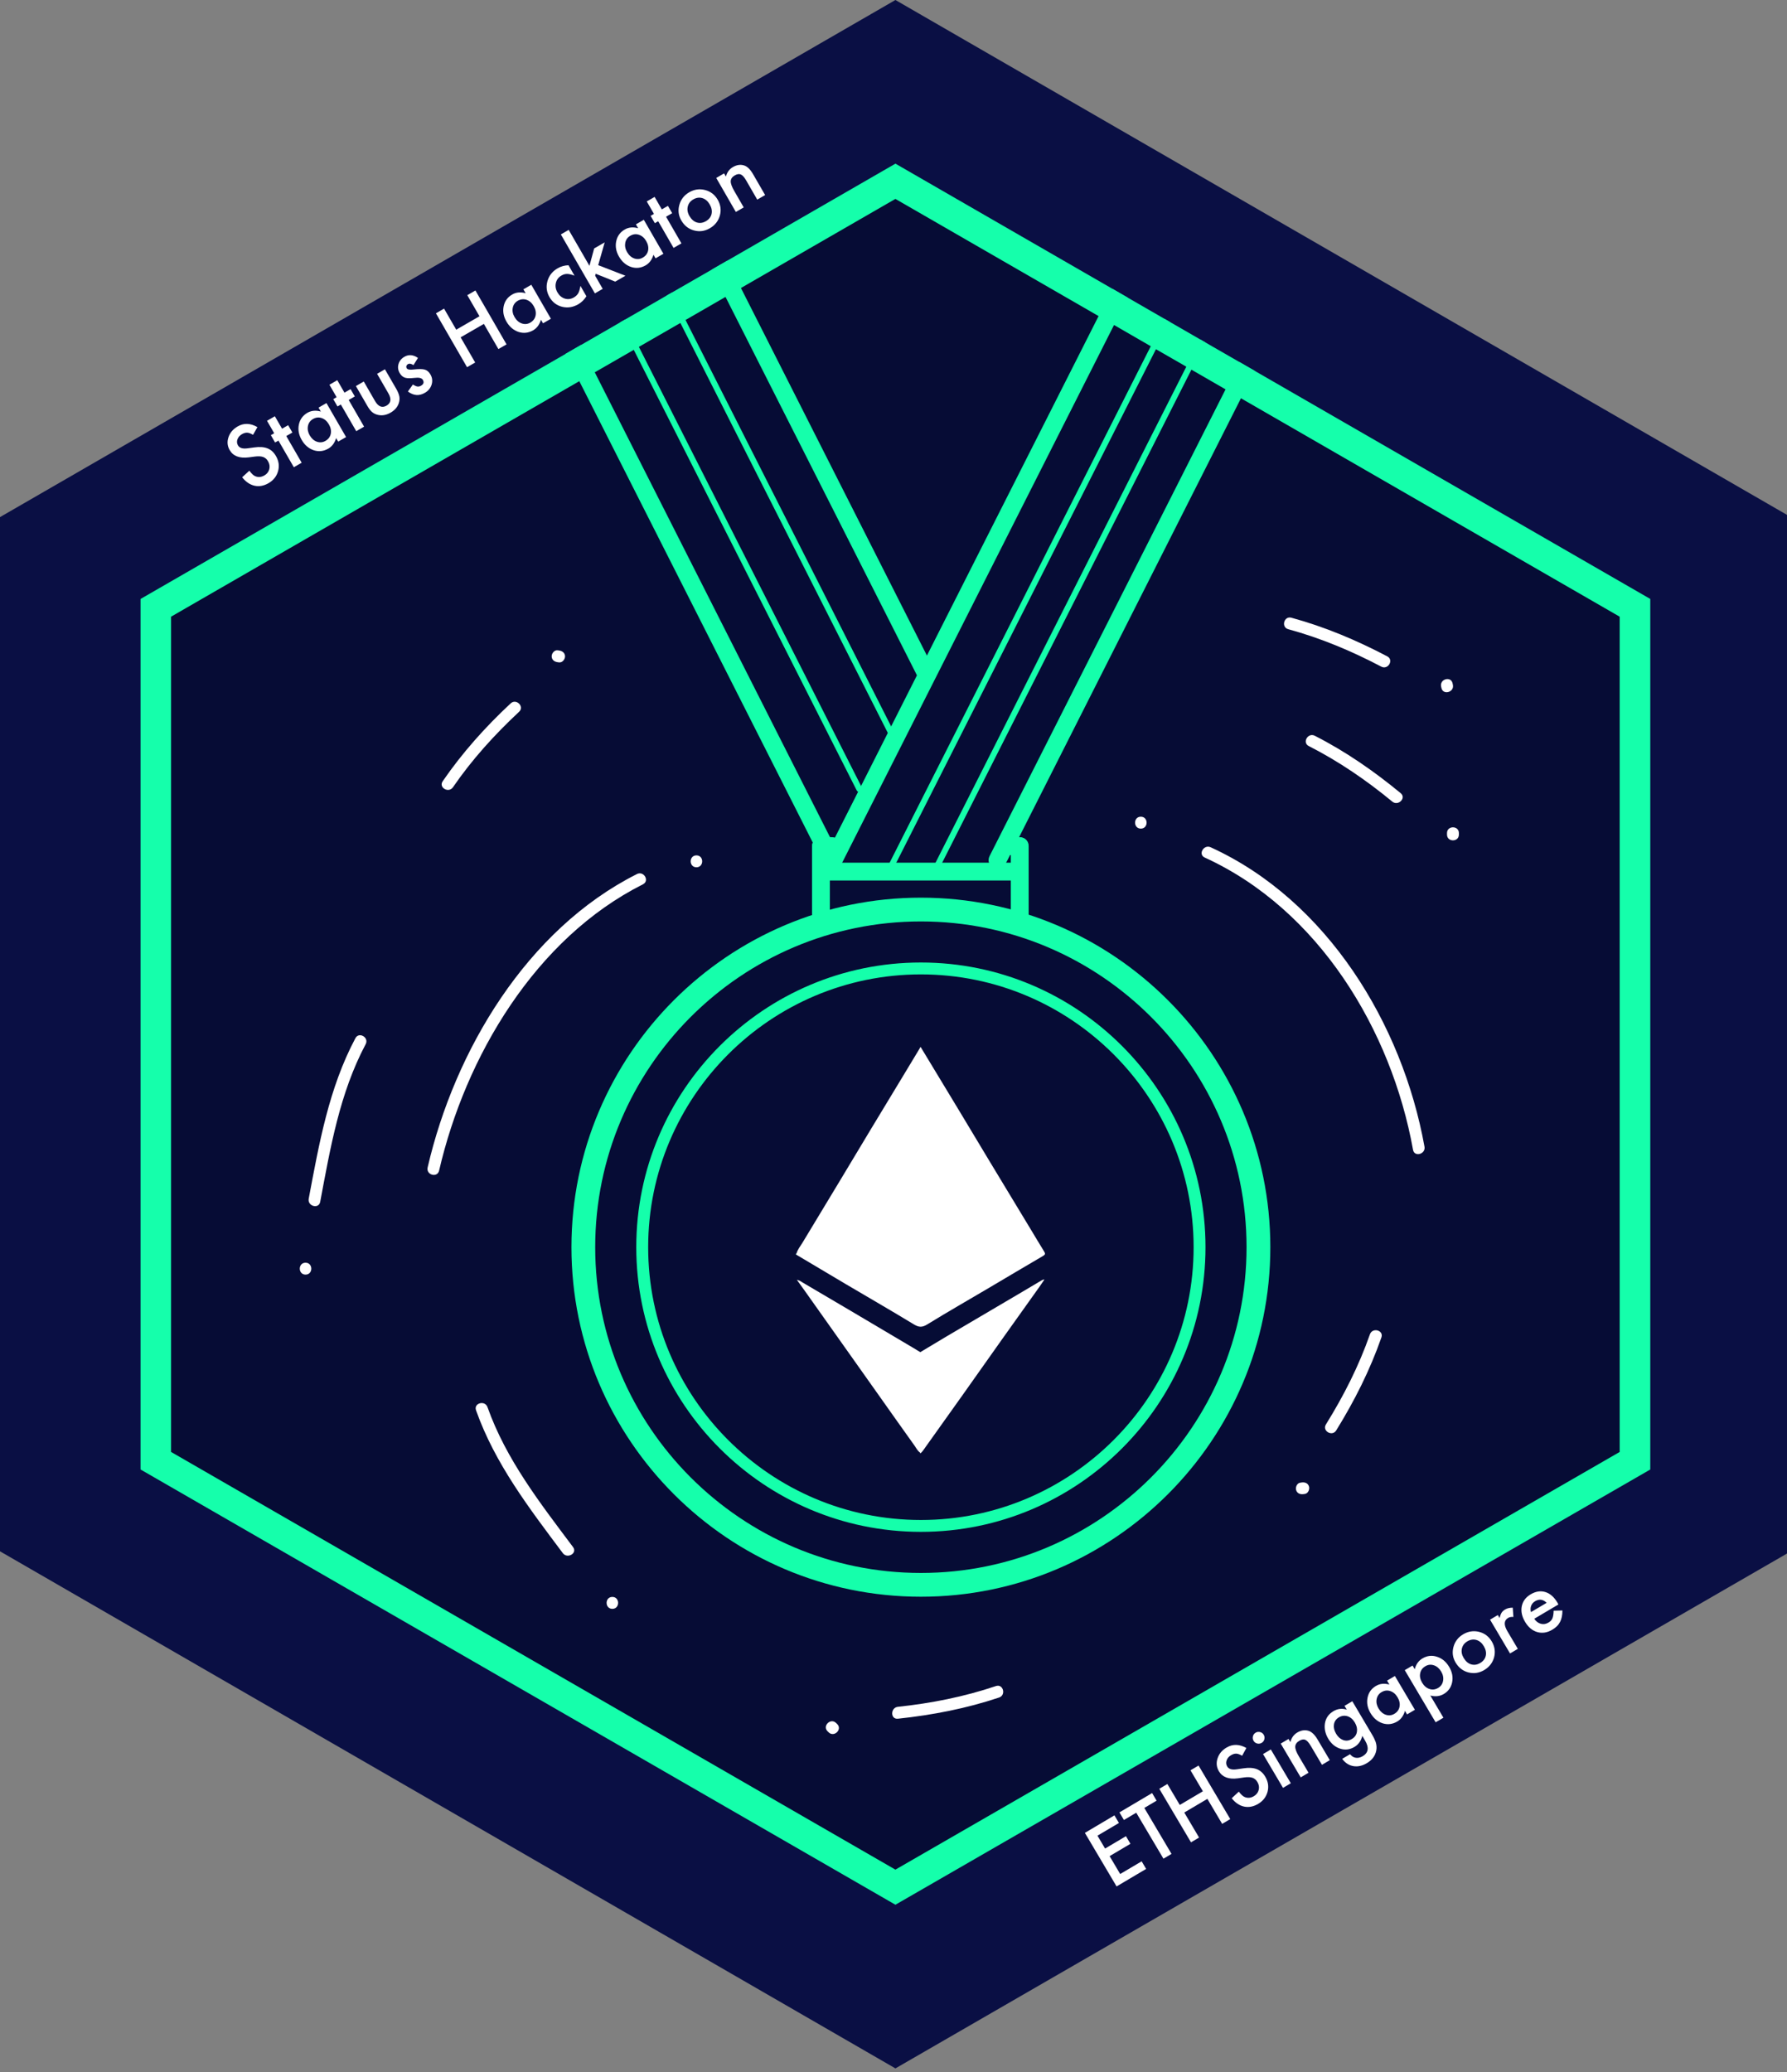<?xml version="1.0" encoding="utf-8"?>
<!-- Generator: Adobe Illustrator 16.0.0, SVG Export Plug-In . SVG Version: 6.00 Build 0)  -->
<!DOCTYPE svg PUBLIC "-//W3C//DTD SVG 1.1//EN" "http://www.w3.org/Graphics/SVG/1.1/DTD/svg11.dtd">
<svg version="1.1" id="Layer_1" xmlns="http://www.w3.org/2000/svg" xmlns:xlink="http://www.w3.org/1999/xlink" x="0px" y="0px"
	 width="110.708px" height="128.333px" viewBox="0 0 110.708 128.333" enable-background="new 0 0 110.708 128.333"
	 xml:space="preserve">
<rect x="0" y="0" width="110.708" height="128.333" fill="#808080" stroke="none"/>
<g>
	<g>
		<polygon fill="#0A0F44" points="55.473,128.11 0,96.083 0,32.028 55.473,0 110.947,32.028 110.947,96.083 		"/>
	</g>
</g>
<g>
	<g>
		<polygon fill="#060C35" points="55.452,116.422 10.095,90.233 10.095,37.859 55.452,11.672 100.811,37.859 100.811,90.233 		"/>
	</g>
</g>
<g>
	<g>
		<path fill="#15FFAB" d="M57.051,98.896c-11.938,0-21.649-9.711-21.649-21.649c0-11.938,9.712-21.649,21.649-21.649
			s21.649,9.712,21.649,21.649C78.701,89.185,68.989,98.896,57.051,98.896z M57.051,57.071c-11.126,0-20.177,9.051-20.177,20.176
			c0,11.124,9.051,20.176,20.177,20.176c11.124,0,20.175-9.052,20.175-20.176C77.226,66.122,68.175,57.071,57.051,57.071z"/>
	</g>
	<g>
		<path fill="#15FFAB" d="M57.051,94.878c-9.723,0-17.633-7.91-17.633-17.632c0-9.724,7.91-17.632,17.633-17.632
			c9.722,0,17.632,7.908,17.632,17.632C74.683,86.968,66.773,94.878,57.051,94.878z M57.051,60.351
			c-9.316,0-16.896,7.58-16.896,16.896c0,9.316,7.579,16.896,16.896,16.896c9.315,0,16.896-7.579,16.896-16.896
			C73.947,67.931,66.367,60.351,57.051,60.351z"/>
	</g>
	<g>
		<g>
			<path fill="#15FFAB" d="M51.412,56.614c0-1.403,0-2.807,0-4.21c0-0.713-1.105-0.713-1.105,0c0,1.403,0,2.807,0,4.21
				C50.306,57.326,51.412,57.326,51.412,56.614L51.412,56.614z"/>
		</g>
	</g>
	<g>
		<g>
			<path fill="#15FFAB" d="M50.858,52.957c0.229,0,0.457,0,0.685,0c0.713,0,0.713-1.105,0-1.105c-0.228,0-0.456,0-0.685,0
				C50.146,51.852,50.146,52.957,50.858,52.957L50.858,52.957z"/>
		</g>
	</g>
	<g>
		<g>
			<path fill="#15FFAB" d="M63.727,56.614c0-1.403,0-2.807,0-4.21c0-0.713-1.105-0.713-1.105,0c0,1.403,0,2.807,0,4.21
				C62.622,57.326,63.727,57.326,63.727,56.614L63.727,56.614z"/>
		</g>
	</g>
	<g>
		<g>
			<path fill="#15FFAB" d="M63.174,51.852c-0.228,0-0.456,0-0.685,0c-0.712,0-0.712,1.105,0,1.105c0.229,0,0.457,0,0.685,0
				C63.886,52.957,63.886,51.852,63.174,51.852L63.174,51.852z"/>
		</g>
	</g>
	<g>
		<g>
			<path fill="#15FFAB" d="M51.069,54.536c3.878,0,7.754,0,11.632,0c0.713,0,0.713-1.105,0-1.105c-3.878,0-7.754,0-11.632,0
				C50.356,53.431,50.356,54.536,51.069,54.536L51.069,54.536z"/>
		</g>
	</g>
	<g>
		<g>
			<path fill="#15FFAB" d="M69.87,18.438c-0.283,0.564-0.571,1.127-0.854,1.691C63.403,31.23,57.79,42.328,52.176,53.429
				c-0.007,0.014-0.015,0.026-0.022,0.04c-0.165,0.328-0.5,0.339-0.743,0.185c-0.085-0.056-0.159-0.132-0.207-0.225
				c-0.077-0.132-0.096-0.298-0.022-0.471c0.005-0.015,0.012-0.029,0.02-0.044l0.088-0.176c0.04-0.082,0.081-0.159,0.122-0.239
				c0.048-0.096,0.1-0.196,0.146-0.292c0.056-0.107,0.11-0.218,0.166-0.325c0.479-0.95,0.957-1.896,1.44-2.847
				c0.059-0.118,0.117-0.239,0.181-0.357c0.553-1.094,1.104-2.188,1.657-3.283c0.07-0.136,0.136-0.268,0.206-0.405
				c0.534-1.052,1.064-2.11,1.599-3.164c0.207-0.408,0.412-0.814,0.618-1.223c3.544-7.009,7.091-14.019,10.634-21.027
				c0.284-0.563,0.57-1.127,0.855-1.69L69.87,18.438z"/>
		</g>
	</g>
	<g>
		<g>
			<path fill="#15FFAB" d="M77.738,22.973c-0.288,0.563-0.575,1.131-0.858,1.694c-4.582,9.061-9.168,18.125-13.745,27.186
				c-0.004,0.007-0.008,0.011-0.012,0.018c-0.166,0.331-0.335,0.659-0.501,0.991c-0.016,0.033-0.033,0.063-0.048,0.096
				c-0.081,0.158-0.158,0.313-0.239,0.471c-0.025,0.048-0.049,0.1-0.073,0.147c-0.252,0.49-0.878,0.27-0.995-0.147
				c-0.041-0.122-0.032-0.265,0.04-0.409c4.87-9.635,9.743-19.271,14.619-28.905c0.284-0.568,0.571-1.132,0.854-1.695L77.738,22.973
				z"/>
		</g>
	</g>
	<g>
		<g>
			<path fill="#15FFAB" d="M74.669,21.205c-0.288,0.563-0.571,1.126-0.858,1.69c-5.146,10.177-10.295,20.358-15.439,30.534
				c-0.055,0.11-0.111,0.218-0.167,0.328c-0.11,0.214-0.426,0.025-0.32-0.185c0.026-0.047,0.049-0.096,0.074-0.144
				C63.137,43.189,68.317,32.95,73.495,22.71c0.283-0.563,0.57-1.126,0.854-1.69L74.669,21.205z"/>
		</g>
	</g>
	<g>
		<g>
			<path fill="#15FFAB" d="M72.467,19.935c-0.284,0.563-0.571,1.129-0.854,1.694c-5.362,10.6-10.723,21.2-16.084,31.8
				c-0.037,0.074-0.078,0.151-0.115,0.225c-0.106,0.21-0.424,0.026-0.316-0.188c0.006-0.011,0.012-0.025,0.018-0.037
				C60.507,42.766,65.9,32.107,71.292,21.444c0.284-0.563,0.571-1.13,0.854-1.693L72.467,19.935z"/>
		</g>
	</g>
	<g>
		<g>
			<path fill="#15FFAB" d="M56.858,41.926c-0.02-0.033-0.033-0.066-0.052-0.099c-3.953-7.812-7.904-15.624-11.859-23.436
				c-0.284-0.563-0.571-1.127-0.854-1.691l0.957-0.552c0.284,0.564,0.571,1.126,0.854,1.691c3.842,7.587,7.679,15.178,11.521,22.766
				c0.13,0.253,0.259,0.508,0.388,0.762C58.132,42.004,57.181,42.559,56.858,41.926z"/>
		</g>
	</g>
	<g>
		<g>
			<path fill="#15FFAB" d="M55.123,45.635c-0.04-0.081-0.081-0.158-0.121-0.24c-4.284-8.463-8.567-16.927-12.851-25.391
				c-0.288-0.563-0.571-1.131-0.858-1.694l0.32-0.184c0.288,0.564,0.57,1.131,0.858,1.694c4.247,8.391,8.493,16.781,12.736,25.171
				c0.078,0.151,0.154,0.306,0.231,0.458C55.55,45.661,55.23,45.844,55.123,45.635z"/>
		</g>
	</g>
	<g>
		<g>
			<path fill="#15FFAB" d="M53.164,49.035c-0.037-0.011-0.07-0.041-0.092-0.085c-4.604-9.094-9.205-18.188-13.809-27.281
				c-0.287-0.564-0.571-1.126-0.858-1.694l0.321-0.185c0.283,0.565,0.57,1.132,0.854,1.695c4.588,9.063,9.178,18.129,13.764,27.193
				c0.015,0.029,0.028,0.058,0.043,0.087C53.473,48.931,53.292,49.083,53.164,49.035z"/>
		</g>
	</g>
	<g>
		<g>
			<path fill="#15FFAB" d="M51.557,52.206c0.019,0.161-0.044,0.312-0.146,0.423c-0.033,0.041-0.078,0.078-0.122,0.107
				c-0.243,0.158-0.578,0.15-0.748-0.181c-0.059-0.118-0.121-0.24-0.18-0.358c-0.005-0.007-0.008-0.011-0.011-0.018
				c-4.817-9.525-9.64-19.045-14.461-28.571c-0.283-0.563-0.57-1.126-0.854-1.69l0.958-0.553c0.284,0.563,0.571,1.131,0.854,1.693
				c4.858,9.6,9.716,19.198,14.573,28.792c0.026,0.048,0.05,0.099,0.074,0.146C51.528,52.069,51.55,52.136,51.557,52.206z"/>
		</g>
	</g>
	<g>
		<g>
			<path fill-rule="evenodd" clip-rule="evenodd" fill="#FFFFFF" d="M56.611,82.024c0.31,0.189,0.516,0.202,0.834,0.006
				c1.252-0.771,2.529-1.499,3.795-2.247c1.125-0.663,2.245-1.334,3.373-1.991c0.14-0.082,0.159-0.141,0.075-0.275
				c-0.275-0.441-0.539-0.891-0.809-1.337c-0.843-1.393-1.687-2.785-2.528-4.18c-0.653-1.082-1.303-2.168-1.954-3.25
				c-0.771-1.278-1.546-2.555-2.318-3.832c-0.063-0.138-0.086-0.013-0.105,0.022c-0.341,0.56-0.677,1.124-1.017,1.685
				c-0.66,1.092-1.324,2.184-1.983,3.277c-0.655,1.087-1.309,2.18-1.964,3.268c-0.767,1.27-1.536,2.535-2.299,3.806
				c-0.127,0.21-0.287,0.4-0.36,0.641c-0.012,0.014-0.021,0.027-0.032,0.042c0.001,0.017,0.004,0.032,0.007,0.049
				c1.027,0.61,2.053,1.224,3.081,1.831C53.808,80.366,55.219,81.178,56.611,82.024z"/>
			<path fill-rule="evenodd" clip-rule="evenodd" fill="#FFFFFF" d="M63.258,80.056c-0.838,0.494-1.675,0.986-2.513,1.479
				c-0.682,0.402-1.364,0.801-2.045,1.203c-0.563,0.334-1.124,0.675-1.686,1.01c-0.155-0.094-0.31-0.188-0.465-0.282
				c-1.274-0.754-2.549-1.512-3.825-2.265c-0.998-0.591-1.999-1.179-2.999-1.766c-0.098-0.056-0.186-0.136-0.357-0.166
				c0.179,0.251,0.332,0.459,0.482,0.67c0.678,0.956,1.354,1.911,2.031,2.865c0.854,1.205,1.707,2.407,2.561,3.614
				c0.734,1.035,1.465,2.074,2.206,3.107c0.107,0.15,0.188,0.326,0.344,0.438c0.013,0.021,0.012,0.072,0.052,0.035
				c0.052-0.047,0.1-0.1,0.14-0.155c0.829-1.163,1.66-2.326,2.487-3.49c0.84-1.185,1.675-2.372,2.516-3.555
				c0.734-1.037,1.476-2.07,2.213-3.104c0.099-0.14,0.192-0.282,0.306-0.447c-0.109,0.005-0.165,0.05-0.225,0.084
				C64.073,79.573,63.667,79.816,63.258,80.056z"/>
		</g>
		<g>
			<path fill-rule="evenodd" clip-rule="evenodd" fill="#15FFAB" d="M49.318,77.658c0.001,0.017,0.004,0.032,0.007,0.049
				C49.283,77.696,49.282,77.679,49.318,77.658z"/>
		</g>
	</g>
</g>
<g>
	<g>
		<path fill="#FFFFFF" d="M74.634,53.113c7.05,3.221,11.564,10.666,12.906,18.103c0.084,0.468,0.794,0.269,0.71-0.195
			c-1.371-7.602-6.04-15.253-13.245-18.543C74.578,52.281,74.203,52.916,74.634,53.113L74.634,53.113z"/>
	</g>
</g>
<g>
	<g>
		<path fill="#FFFFFF" d="M81.079,46.207c1.858,0.946,3.569,2.117,5.176,3.442c0.362,0.3,0.887-0.219,0.521-0.521
			c-1.655-1.366-3.41-2.583-5.324-3.558C81.03,45.356,80.657,45.992,81.079,46.207L81.079,46.207z"/>
	</g>
</g>
<g>
	<g>
		<path fill="#FFFFFF" d="M89.645,51.598c0,0.031,0,0.061,0,0.093c0,0.476,0.736,0.476,0.736,0c0-0.032,0-0.062,0-0.093
			C90.381,51.123,89.645,51.123,89.645,51.598L89.645,51.598z"/>
	</g>
</g>
<g>
	<g>
		<path fill="#FFFFFF" d="M79.809,38.971c2.011,0.548,3.921,1.349,5.763,2.318c0.42,0.222,0.793-0.415,0.373-0.635
			c-1.898-0.999-3.868-1.829-5.94-2.394C79.545,38.135,79.351,38.846,79.809,38.971L79.809,38.971z"/>
	</g>
</g>
<g>
	<g>
		<path fill="#FFFFFF" d="M89.279,42.52c0.007,0.03,0.014,0.06,0.02,0.089c0.098,0.466,0.809,0.268,0.71-0.196
			c-0.006-0.029-0.013-0.059-0.019-0.089C89.89,41.86,89.182,42.056,89.279,42.52L89.279,42.52z"/>
	</g>
</g>
<g>
	<g>
		<path fill="#FFFFFF" d="M28.062,48.759c1.181-1.719,2.573-3.253,4.096-4.673c0.349-0.324-0.174-0.844-0.521-0.521
			c-1.57,1.462-2.994,3.053-4.21,4.821C27.156,48.779,27.794,49.148,28.062,48.759L28.062,48.759z"/>
	</g>
</g>
<g>
	<g>
		<path fill="#FFFFFF" d="M34.546,41.015c0.029,0.003,0.059,0.006,0.09,0.011c0.2,0.025,0.369-0.186,0.369-0.369
			c0-0.219-0.17-0.342-0.369-0.368c-0.031-0.004-0.061-0.008-0.09-0.012c-0.201-0.025-0.369,0.187-0.369,0.369
			C34.177,40.865,34.346,40.989,34.546,41.015L34.546,41.015z"/>
	</g>
</g>
<g>
	<g>
		<path fill="#FFFFFF" d="M84.87,82.642c-0.688,1.968-1.628,3.813-2.726,5.582c-0.251,0.403,0.387,0.774,0.636,0.372
			c1.13-1.824,2.092-3.732,2.8-5.759C85.738,82.388,85.026,82.197,84.87,82.642L84.87,82.642z"/>
	</g>
</g>
<g>
	<g>
		<path fill="#FFFFFF" d="M80.645,91.819c-0.032,0.004-0.061,0.007-0.092,0.014c-0.199,0.024-0.306,0.277-0.257,0.45
			c0.058,0.214,0.253,0.286,0.453,0.258c0.029-0.004,0.059-0.009,0.091-0.012c0.198-0.028,0.305-0.279,0.257-0.453
			C81.039,91.864,80.842,91.791,80.645,91.819L80.645,91.819z"/>
	</g>
</g>
<g>
	<g>
		<path fill="#FFFFFF" d="M61.7,104.429c-1.974,0.663-4.004,1.066-6.074,1.285c-0.467,0.051-0.472,0.786,0,0.738
			c2.135-0.228,4.232-0.63,6.27-1.313C62.342,104.989,62.151,104.276,61.7,104.429L61.7,104.429z"/>
	</g>
</g>
<g>
	<g>
		<path fill="#FFFFFF" d="M51.86,106.776c-0.022-0.021-0.045-0.041-0.066-0.063c-0.342-0.329-0.864,0.191-0.521,0.521
			c0.022,0.021,0.044,0.043,0.065,0.063C51.68,107.625,52.203,107.107,51.86,106.776L51.86,106.776z"/>
	</g>
</g>
<g>
	<g>
		<path fill="#FFFFFF" d="M70.676,51.322c0.477,0,0.477-0.738,0-0.738C70.202,50.584,70.202,51.322,70.676,51.322L70.676,51.322z"/>
	</g>
</g>
<g>
	<g>
		<path fill="#FFFFFF" d="M27.203,72.505c1.639-7.074,5.969-14.385,12.629-17.734c0.425-0.215,0.053-0.85-0.371-0.636
			c-6.82,3.43-11.29,10.928-12.968,18.174C26.386,72.773,27.094,72.969,27.203,72.505L27.203,72.505z"/>
	</g>
</g>
<g>
	<g>
		<path fill="#FFFFFF" d="M43.146,53.716c0.474,0,0.474-0.737,0-0.737C42.67,52.979,42.67,53.716,43.146,53.716L43.146,53.716z"/>
	</g>
</g>
<g>
	<g>
		<path fill="#FFFFFF" d="M22.018,64.303c-1.646,3.095-2.25,6.532-2.892,9.94c-0.087,0.465,0.623,0.662,0.711,0.195
			c0.629-3.341,1.203-6.729,2.816-9.763C22.877,64.256,22.24,63.883,22.018,64.303L22.018,64.303z"/>
	</g>
</g>
<g>
	<g>
		<path fill="#FFFFFF" d="M18.929,78.945c0.475,0,0.475-0.736,0-0.736C18.453,78.208,18.453,78.945,18.929,78.945L18.929,78.945z"/>
	</g>
</g>
<g>
	<g>
		<path fill="#FFFFFF" d="M29.491,87.349c1.171,3.305,3.296,6.069,5.376,8.847c0.281,0.374,0.92,0.008,0.636-0.372
			c-2.037-2.72-4.155-5.432-5.302-8.67C30.044,86.708,29.332,86.9,29.491,87.349L29.491,87.349z"/>
	</g>
</g>
<g>
	<g>
		<path fill="#FFFFFF" d="M37.936,99.646c0.476,0,0.476-0.738,0-0.738C37.462,98.908,37.462,99.646,37.936,99.646L37.936,99.646z"/>
	</g>
</g>
<g>
	<path fill="#FFFFFF" d="M69.32,112.909l-1.33,0.786l0.472,0.798l1.292-0.766l0.279,0.472l-1.291,0.763l0.655,1.108l1.33-0.786
		l0.278,0.471l-1.831,1.084l-1.964-3.317l1.831-1.085L69.32,112.909z"/>
	<path fill="#FFFFFF" d="M70.893,111.977l1.685,2.847l-0.5,0.297l-1.686-2.848l-0.763,0.452l-0.278-0.471l2.024-1.198l0.277,0.471
		L70.893,111.977z"/>
	<path fill="#FFFFFF" d="M73.09,111.792l1.431-0.847l-0.769-1.299l0.501-0.295l1.964,3.316l-0.501,0.297l-0.917-1.549l-1.431,0.847
		l0.917,1.549l-0.5,0.297l-1.964-3.316l0.5-0.297L73.09,111.792z"/>
	<path fill="#FFFFFF" d="M77.216,108.265l-0.264,0.48c-0.153-0.087-0.277-0.13-0.369-0.13c-0.099-0.002-0.205,0.03-0.318,0.097
		c-0.139,0.082-0.23,0.19-0.274,0.322c-0.047,0.132-0.035,0.256,0.035,0.374c0.095,0.162,0.293,0.221,0.592,0.177l0.41-0.06
		c0.335-0.051,0.61-0.034,0.828,0.048c0.216,0.084,0.393,0.239,0.527,0.466c0.181,0.306,0.229,0.617,0.144,0.938
		c-0.087,0.32-0.281,0.572-0.585,0.751c-0.287,0.17-0.577,0.227-0.865,0.167c-0.285-0.061-0.542-0.232-0.771-0.517l0.441-0.41
		c0.138,0.181,0.258,0.292,0.359,0.332c0.188,0.082,0.38,0.065,0.578-0.052c0.155-0.094,0.254-0.222,0.295-0.387
		c0.042-0.166,0.015-0.327-0.08-0.489c-0.038-0.063-0.081-0.119-0.131-0.16c-0.051-0.044-0.107-0.077-0.171-0.101
		c-0.066-0.021-0.141-0.035-0.223-0.038c-0.085-0.004-0.177,0-0.282,0.014l-0.399,0.057c-0.567,0.076-0.961-0.07-1.18-0.439
		c-0.146-0.249-0.176-0.514-0.084-0.794c0.091-0.282,0.277-0.508,0.562-0.675C76.372,108.011,76.781,108.02,77.216,108.265z"/>
	<path fill="#FFFFFF" d="M77.658,107.815c-0.049-0.084-0.061-0.176-0.037-0.274c0.024-0.099,0.081-0.172,0.167-0.224
		c0.087-0.052,0.18-0.063,0.278-0.038c0.097,0.023,0.172,0.078,0.223,0.165c0.052,0.089,0.065,0.181,0.04,0.279
		c-0.023,0.097-0.079,0.172-0.166,0.224c-0.088,0.05-0.181,0.064-0.278,0.04C77.786,107.961,77.71,107.905,77.658,107.815z
		 M78.73,108.355l1.239,2.094l-0.484,0.285l-1.238-2.093L78.73,108.355z"/>
	<path fill="#FFFFFF" d="M79.343,107.993l0.483-0.288l0.115,0.195c0.07-0.269,0.212-0.464,0.424-0.591
		c0.242-0.144,0.478-0.179,0.704-0.107c0.195,0.063,0.38,0.239,0.555,0.534l0.759,1.282l-0.485,0.289l-0.692-1.171
		c-0.122-0.205-0.234-0.332-0.339-0.375c-0.104-0.047-0.229-0.026-0.376,0.06c-0.159,0.096-0.243,0.216-0.248,0.361
		c-0.003,0.144,0.071,0.347,0.227,0.607l0.597,1.008l-0.485,0.289L79.343,107.993z"/>
	<path fill="#FFFFFF" d="M84.988,107.411c0.059,0.099,0.108,0.187,0.146,0.266c0.038,0.08,0.068,0.151,0.091,0.215
		c0.058,0.179,0.071,0.353,0.038,0.526c-0.061,0.328-0.256,0.592-0.586,0.787c-0.28,0.167-0.554,0.228-0.824,0.184
		c-0.277-0.045-0.513-0.195-0.702-0.452l0.486-0.287c0.079,0.092,0.156,0.153,0.232,0.184c0.178,0.072,0.362,0.05,0.554-0.063
		c0.355-0.21,0.403-0.53,0.146-0.965l-0.172-0.292c-0.076,0.309-0.24,0.538-0.489,0.687c-0.286,0.168-0.581,0.203-0.884,0.104
		c-0.309-0.1-0.555-0.307-0.74-0.62c-0.181-0.306-0.248-0.616-0.204-0.93c0.05-0.334,0.225-0.59,0.525-0.769
		c0.263-0.156,0.54-0.188,0.831-0.097l-0.141-0.235l0.483-0.285L84.988,107.411z M83.936,106.691
		c-0.12-0.202-0.27-0.332-0.451-0.391c-0.185-0.058-0.362-0.036-0.534,0.063c-0.184,0.108-0.288,0.263-0.313,0.463
		c-0.024,0.179,0.021,0.363,0.136,0.558c0.112,0.189,0.252,0.316,0.421,0.382c0.184,0.072,0.367,0.054,0.552-0.057
		c0.185-0.108,0.292-0.262,0.319-0.463C84.092,107.067,84.05,106.883,83.936,106.691z"/>
	<path fill="#FFFFFF" d="M85.931,104.092l0.485-0.287l1.239,2.093l-0.485,0.287l-0.13-0.22c-0.089,0.306-0.248,0.523-0.477,0.659
		c-0.291,0.172-0.591,0.209-0.904,0.113c-0.313-0.104-0.564-0.315-0.753-0.634c-0.188-0.314-0.247-0.63-0.184-0.95
		s0.235-0.564,0.519-0.731c0.244-0.145,0.521-0.173,0.833-0.086L85.931,104.092z M85.4,105.812c0.119,0.2,0.27,0.332,0.451,0.394
		c0.187,0.062,0.362,0.043,0.529-0.055c0.179-0.105,0.288-0.253,0.324-0.442c0.036-0.192-0.005-0.388-0.122-0.583
		c-0.115-0.197-0.266-0.325-0.452-0.387c-0.184-0.061-0.364-0.039-0.541,0.066c-0.166,0.099-0.267,0.243-0.304,0.436
		C85.25,105.434,85.289,105.625,85.4,105.812z"/>
	<path fill="#FFFFFF" d="M89.423,106.389l-0.483,0.285l-1.913-3.231l0.484-0.285l0.135,0.229c0.077-0.304,0.236-0.527,0.479-0.671
		c0.288-0.17,0.587-0.205,0.899-0.102c0.313,0.098,0.565,0.307,0.755,0.629c0.187,0.313,0.247,0.629,0.184,0.95
		c-0.064,0.318-0.237,0.561-0.521,0.729c-0.244,0.143-0.521,0.175-0.831,0.093L89.423,106.389z M89.287,103.537
		c-0.118-0.2-0.27-0.332-0.453-0.393c-0.186-0.063-0.362-0.045-0.529,0.056c-0.178,0.104-0.286,0.25-0.323,0.44
		c-0.037,0.188,0.003,0.382,0.123,0.582c0.115,0.197,0.267,0.326,0.453,0.388c0.182,0.062,0.362,0.038,0.54-0.066
		c0.166-0.101,0.269-0.244,0.303-0.435C89.436,103.916,89.399,103.725,89.287,103.537z"/>
	<path fill="#FFFFFF" d="M90.176,102.972c-0.179-0.304-0.222-0.624-0.132-0.963c0.092-0.341,0.292-0.603,0.603-0.786
		c0.313-0.186,0.641-0.235,0.984-0.152c0.341,0.087,0.604,0.286,0.788,0.597c0.185,0.313,0.232,0.641,0.143,0.981
		c-0.094,0.339-0.298,0.603-0.613,0.789c-0.314,0.187-0.642,0.233-0.98,0.146C90.631,103.497,90.367,103.292,90.176,102.972z
		 M90.677,102.687c0.123,0.21,0.277,0.342,0.461,0.397c0.188,0.055,0.374,0.028,0.563-0.084c0.188-0.11,0.305-0.262,0.346-0.45
		s0.001-0.384-0.12-0.588c-0.12-0.203-0.273-0.332-0.458-0.387c-0.188-0.056-0.374-0.027-0.563,0.083
		c-0.184,0.108-0.297,0.261-0.339,0.45C90.524,102.301,90.561,102.492,90.677,102.687z"/>
	<path fill="#FFFFFF" d="M92.311,100.317l0.482-0.287l0.111,0.187c0.032-0.145,0.074-0.255,0.123-0.332
		c0.048-0.075,0.121-0.142,0.218-0.2c0.127-0.075,0.284-0.112,0.473-0.112l0.04,0.574c-0.13-0.012-0.239,0.009-0.326,0.061
		c-0.265,0.157-0.278,0.433-0.042,0.831l0.643,1.085l-0.483,0.285L92.311,100.317z"/>
	<path fill="#FFFFFF" d="M96.547,99.375l-1.498,0.886c0.114,0.166,0.251,0.27,0.41,0.311c0.157,0.044,0.313,0.019,0.469-0.073
		c0.12-0.071,0.203-0.158,0.247-0.264c0.045-0.102,0.069-0.261,0.077-0.474l0.543-0.014c0,0.144-0.012,0.275-0.037,0.394
		c-0.024,0.119-0.062,0.226-0.113,0.322c-0.051,0.097-0.116,0.186-0.196,0.264c-0.079,0.077-0.173,0.148-0.282,0.212
		c-0.313,0.186-0.621,0.234-0.93,0.146c-0.309-0.09-0.561-0.302-0.758-0.636c-0.197-0.331-0.264-0.653-0.202-0.967
		c0.065-0.311,0.25-0.558,0.555-0.737c0.31-0.183,0.61-0.228,0.906-0.139c0.293,0.09,0.54,0.309,0.746,0.652L96.547,99.375z
		 M95.818,99.274c-0.22-0.219-0.459-0.253-0.717-0.099c-0.059,0.035-0.108,0.076-0.149,0.123c-0.041,0.05-0.073,0.104-0.095,0.162
		c-0.022,0.059-0.034,0.12-0.037,0.186c-0.003,0.064,0.008,0.132,0.026,0.202L95.818,99.274z"/>
</g>
<g>
	<path fill="#FFFFFF" d="M15.947,26.454l-0.27,0.478c-0.152-0.088-0.275-0.133-0.367-0.134c-0.1-0.003-0.206,0.027-0.32,0.093
		c-0.139,0.081-0.231,0.188-0.279,0.32c-0.048,0.131-0.036,0.255,0.032,0.374c0.094,0.163,0.291,0.224,0.591,0.183l0.411-0.055
		c0.334-0.048,0.609-0.028,0.826,0.057c0.217,0.085,0.391,0.243,0.523,0.472c0.178,0.307,0.222,0.62,0.133,0.939
		c-0.089,0.32-0.287,0.569-0.593,0.746c-0.29,0.167-0.578,0.22-0.866,0.157c-0.284-0.064-0.542-0.239-0.766-0.523l0.445-0.408
		c0.137,0.184,0.256,0.295,0.356,0.337c0.187,0.084,0.38,0.069,0.579-0.045c0.158-0.091,0.258-0.219,0.301-0.385
		c0.042-0.164,0.018-0.329-0.076-0.489c-0.038-0.065-0.081-0.121-0.13-0.164c-0.049-0.043-0.106-0.077-0.17-0.101
		c-0.064-0.023-0.139-0.037-0.222-0.042c-0.083-0.004-0.178,0-0.282,0.012l-0.4,0.052c-0.567,0.07-0.96-0.08-1.175-0.452
		c-0.144-0.25-0.168-0.515-0.074-0.794c0.093-0.281,0.282-0.503,0.567-0.669C15.104,26.19,15.514,26.204,15.947,26.454z"/>
	<path fill="#FFFFFF" d="M17.735,27.007l0.954,1.652l-0.486,0.28l-0.953-1.651l-0.208,0.119l-0.262-0.454l0.207-0.119l-0.445-0.772
		l0.485-0.281l0.447,0.772l0.377-0.219l0.263,0.455L17.735,27.007z"/>
	<path fill="#FFFFFF" d="M19.734,25.246l0.49-0.281l1.216,2.105l-0.489,0.282l-0.127-0.22c-0.092,0.303-0.253,0.521-0.483,0.653
		c-0.292,0.168-0.592,0.203-0.905,0.102c-0.312-0.106-0.561-0.319-0.746-0.64c-0.183-0.316-0.24-0.634-0.174-0.954
		c0.068-0.318,0.243-0.56,0.527-0.725c0.246-0.141,0.524-0.167,0.834-0.078L19.734,25.246z M19.184,26.96
		c0.118,0.201,0.266,0.334,0.447,0.398c0.185,0.063,0.362,0.048,0.531-0.05c0.18-0.104,0.29-0.25,0.33-0.438
		c0.037-0.192-0.001-0.387-0.116-0.585c-0.114-0.197-0.263-0.329-0.449-0.392c-0.183-0.062-0.363-0.041-0.54,0.062
		c-0.167,0.096-0.271,0.241-0.31,0.432C19.04,26.581,19.077,26.771,19.184,26.96z"/>
	<path fill="#FFFFFF" d="M21.602,24.773l0.954,1.653l-0.486,0.28l-0.955-1.652l-0.207,0.12l-0.262-0.454l0.208-0.119l-0.445-0.772
		l0.486-0.281l0.446,0.771l0.378-0.218l0.262,0.454L21.602,24.773z"/>
	<path fill="#FFFFFF" d="M22.536,23.629l0.697,1.209c0.202,0.348,0.44,0.444,0.716,0.285c0.274-0.16,0.312-0.414,0.111-0.762
		l-0.698-1.208l0.485-0.281l0.706,1.22c0.097,0.168,0.16,0.326,0.189,0.472c0.021,0.134,0.01,0.272-0.04,0.417
		c-0.082,0.238-0.25,0.43-0.503,0.576c-0.253,0.146-0.502,0.195-0.749,0.147c-0.151-0.029-0.28-0.087-0.385-0.173
		c-0.098-0.074-0.202-0.208-0.313-0.402l-0.704-1.218L22.536,23.629z"/>
	<path fill="#FFFFFF" d="M25.893,22.169l-0.278,0.447c-0.139-0.093-0.255-0.113-0.348-0.059c-0.045,0.026-0.075,0.063-0.09,0.109
		c-0.014,0.049-0.007,0.096,0.019,0.142c0.047,0.081,0.187,0.107,0.42,0.078c0.322-0.038,0.555-0.036,0.698,0.006
		c0.144,0.042,0.261,0.142,0.352,0.3c0.118,0.205,0.141,0.417,0.071,0.64c-0.071,0.215-0.21,0.381-0.417,0.5
		c-0.353,0.205-0.703,0.176-1.049-0.083l0.306-0.432c0.115,0.067,0.197,0.106,0.243,0.115c0.09,0.022,0.176,0.008,0.259-0.04
		c0.166-0.094,0.203-0.217,0.116-0.366c-0.049-0.087-0.16-0.132-0.329-0.133c-0.063,0.004-0.127,0.007-0.188,0.013
		c-0.063,0.006-0.127,0.01-0.191,0.015c-0.182,0.013-0.321,0.001-0.418-0.036c-0.125-0.045-0.226-0.137-0.306-0.276
		c-0.106-0.182-0.13-0.37-0.074-0.562c0.058-0.194,0.18-0.343,0.364-0.449C25.32,21.943,25.601,21.968,25.893,22.169z"/>
	<path fill="#FFFFFF" d="M28.264,20.419l1.44-0.831l-0.754-1.306l0.503-0.291l1.928,3.338l-0.504,0.291l-0.9-1.559l-1.44,0.832
		l0.901,1.56l-0.504,0.29l-1.927-3.337l0.503-0.292L28.264,20.419z"/>
	<path fill="#FFFFFF" d="M32.425,17.92l0.49-0.283l1.215,2.106l-0.489,0.282l-0.127-0.221c-0.092,0.303-0.253,0.521-0.485,0.654
		c-0.291,0.167-0.592,0.202-0.904,0.101c-0.313-0.105-0.563-0.319-0.749-0.64c-0.182-0.316-0.24-0.634-0.172-0.953
		c0.067-0.319,0.243-0.562,0.527-0.725c0.245-0.142,0.522-0.168,0.834-0.079L32.425,17.92z M31.874,19.633
		c0.117,0.202,0.266,0.335,0.448,0.399c0.185,0.064,0.361,0.047,0.53-0.049c0.179-0.104,0.29-0.25,0.329-0.438
		c0.037-0.192,0-0.387-0.115-0.585c-0.114-0.198-0.264-0.329-0.448-0.393c-0.184-0.061-0.364-0.039-0.542,0.062
		c-0.167,0.098-0.271,0.241-0.31,0.434C31.729,19.254,31.765,19.444,31.874,19.633z"/>
	<path fill="#FFFFFF" d="M35.22,16.428l0.372,0.646c-0.189-0.071-0.342-0.107-0.459-0.107c-0.116-0.001-0.233,0.031-0.35,0.099
		c-0.184,0.105-0.298,0.258-0.345,0.455c-0.047,0.198-0.016,0.395,0.096,0.588c0.114,0.197,0.266,0.325,0.456,0.385
		c0.192,0.059,0.379,0.034,0.563-0.072c0.117-0.067,0.205-0.152,0.265-0.253c0.059-0.099,0.105-0.253,0.141-0.462l0.37,0.643
		c-0.138,0.216-0.306,0.381-0.504,0.495c-0.325,0.188-0.658,0.24-0.999,0.157c-0.341-0.086-0.603-0.286-0.785-0.6
		c-0.181-0.314-0.222-0.644-0.126-0.988c0.098-0.344,0.307-0.609,0.631-0.796C34.752,16.498,34.978,16.436,35.22,16.428z"/>
	<path fill="#FFFFFF" d="M35.231,14.237l1.286,2.227l0.292-1.076l0.653-0.377l-0.403,1.412l1.687,0.655l-0.631,0.365l-1.21-0.487
		l-0.033,0.123l0.467,0.811l-0.485,0.28l-2.108-3.65L35.231,14.237z"/>
	<path fill="#FFFFFF" d="M39.396,13.895l0.489-0.283l1.215,2.106L40.612,16l-0.128-0.221c-0.092,0.303-0.253,0.521-0.483,0.655
		c-0.292,0.168-0.593,0.202-0.905,0.101c-0.313-0.106-0.562-0.319-0.747-0.64c-0.183-0.317-0.24-0.634-0.173-0.954
		c0.068-0.32,0.243-0.562,0.528-0.726c0.244-0.141,0.522-0.167,0.833-0.078L39.396,13.895z M38.846,15.608
		c0.116,0.202,0.265,0.334,0.446,0.399c0.185,0.063,0.361,0.047,0.53-0.051c0.18-0.104,0.29-0.25,0.329-0.438
		c0.037-0.192-0.002-0.387-0.116-0.584c-0.113-0.198-0.263-0.329-0.448-0.392c-0.184-0.063-0.362-0.042-0.54,0.061
		c-0.168,0.097-0.271,0.241-0.311,0.433C38.701,15.229,38.736,15.419,38.846,15.608z"/>
	<path fill="#FFFFFF" d="M41.263,13.422l0.953,1.652l-0.487,0.281l-0.953-1.652l-0.207,0.119l-0.263-0.453l0.207-0.121l-0.445-0.772
		l0.486-0.28L41,12.968l0.379-0.218l0.264,0.454L41.263,13.422z"/>
	<path fill="#FFFFFF" d="M42.208,13.654c-0.176-0.304-0.216-0.626-0.121-0.965c0.095-0.339,0.298-0.599,0.611-0.78
		c0.313-0.181,0.643-0.228,0.985-0.139c0.341,0.089,0.601,0.29,0.782,0.603c0.182,0.316,0.225,0.644,0.13,0.983
		c-0.096,0.338-0.304,0.599-0.622,0.783c-0.316,0.182-0.643,0.227-0.98,0.133C42.657,14.183,42.396,13.977,42.208,13.654z
		 M42.71,13.376c0.122,0.21,0.275,0.344,0.459,0.402c0.186,0.058,0.373,0.031,0.563-0.078c0.189-0.109,0.308-0.259,0.351-0.447
		c0.042-0.188,0.005-0.385-0.113-0.589s-0.27-0.335-0.454-0.392c-0.187-0.058-0.374-0.031-0.563,0.077
		c-0.186,0.107-0.301,0.256-0.345,0.447C42.563,12.986,42.597,13.18,42.71,13.376z"/>
	<path fill="#FFFFFF" d="M44.372,11.022l0.487-0.283l0.113,0.195c0.072-0.267,0.216-0.461,0.429-0.584
		c0.245-0.143,0.48-0.175,0.706-0.1c0.195,0.063,0.377,0.243,0.548,0.54l0.746,1.291l-0.489,0.282l-0.679-1.177
		c-0.119-0.207-0.231-0.334-0.335-0.379c-0.104-0.048-0.229-0.03-0.377,0.056c-0.161,0.093-0.245,0.211-0.251,0.358
		c-0.006,0.144,0.067,0.347,0.219,0.609l0.586,1.016l-0.488,0.282L44.372,11.022z"/>
</g>
<g>
	<g>
		<path fill="#15FFAB" d="M77.738,22.973l-0.959-0.553l-2.109-1.215l-0.32-0.185l-1.882-1.086l-0.321-0.184l-2.276-1.312
			l-0.956-0.552l-13.441-7.75l-10.423,6.011L44.092,16.7l-2.479,1.426l-0.32,0.184l-2.566,1.48l-0.321,0.185l-2.412,1.392
			l-0.958,0.553L8.708,37.097v53.919l46.765,26.957l46.765-26.957V37.097L77.738,22.973z M100.344,89.928l-44.872,25.871
			L10.597,89.928V38.196l25.292-14.587l0.958-0.549l2.416-1.391l0.317-0.185l2.57-1.48l0.32-0.185l2.476-1.429l0.957-0.552
			l9.568-5.518l12.586,7.256l0.958,0.553l2.275,1.314l0.321,0.185l1.882,1.082l0.316,0.185l2.114,1.22l0.954,0.552l23.465,13.529
			V89.928z"/>
	</g>
</g>
</svg>
